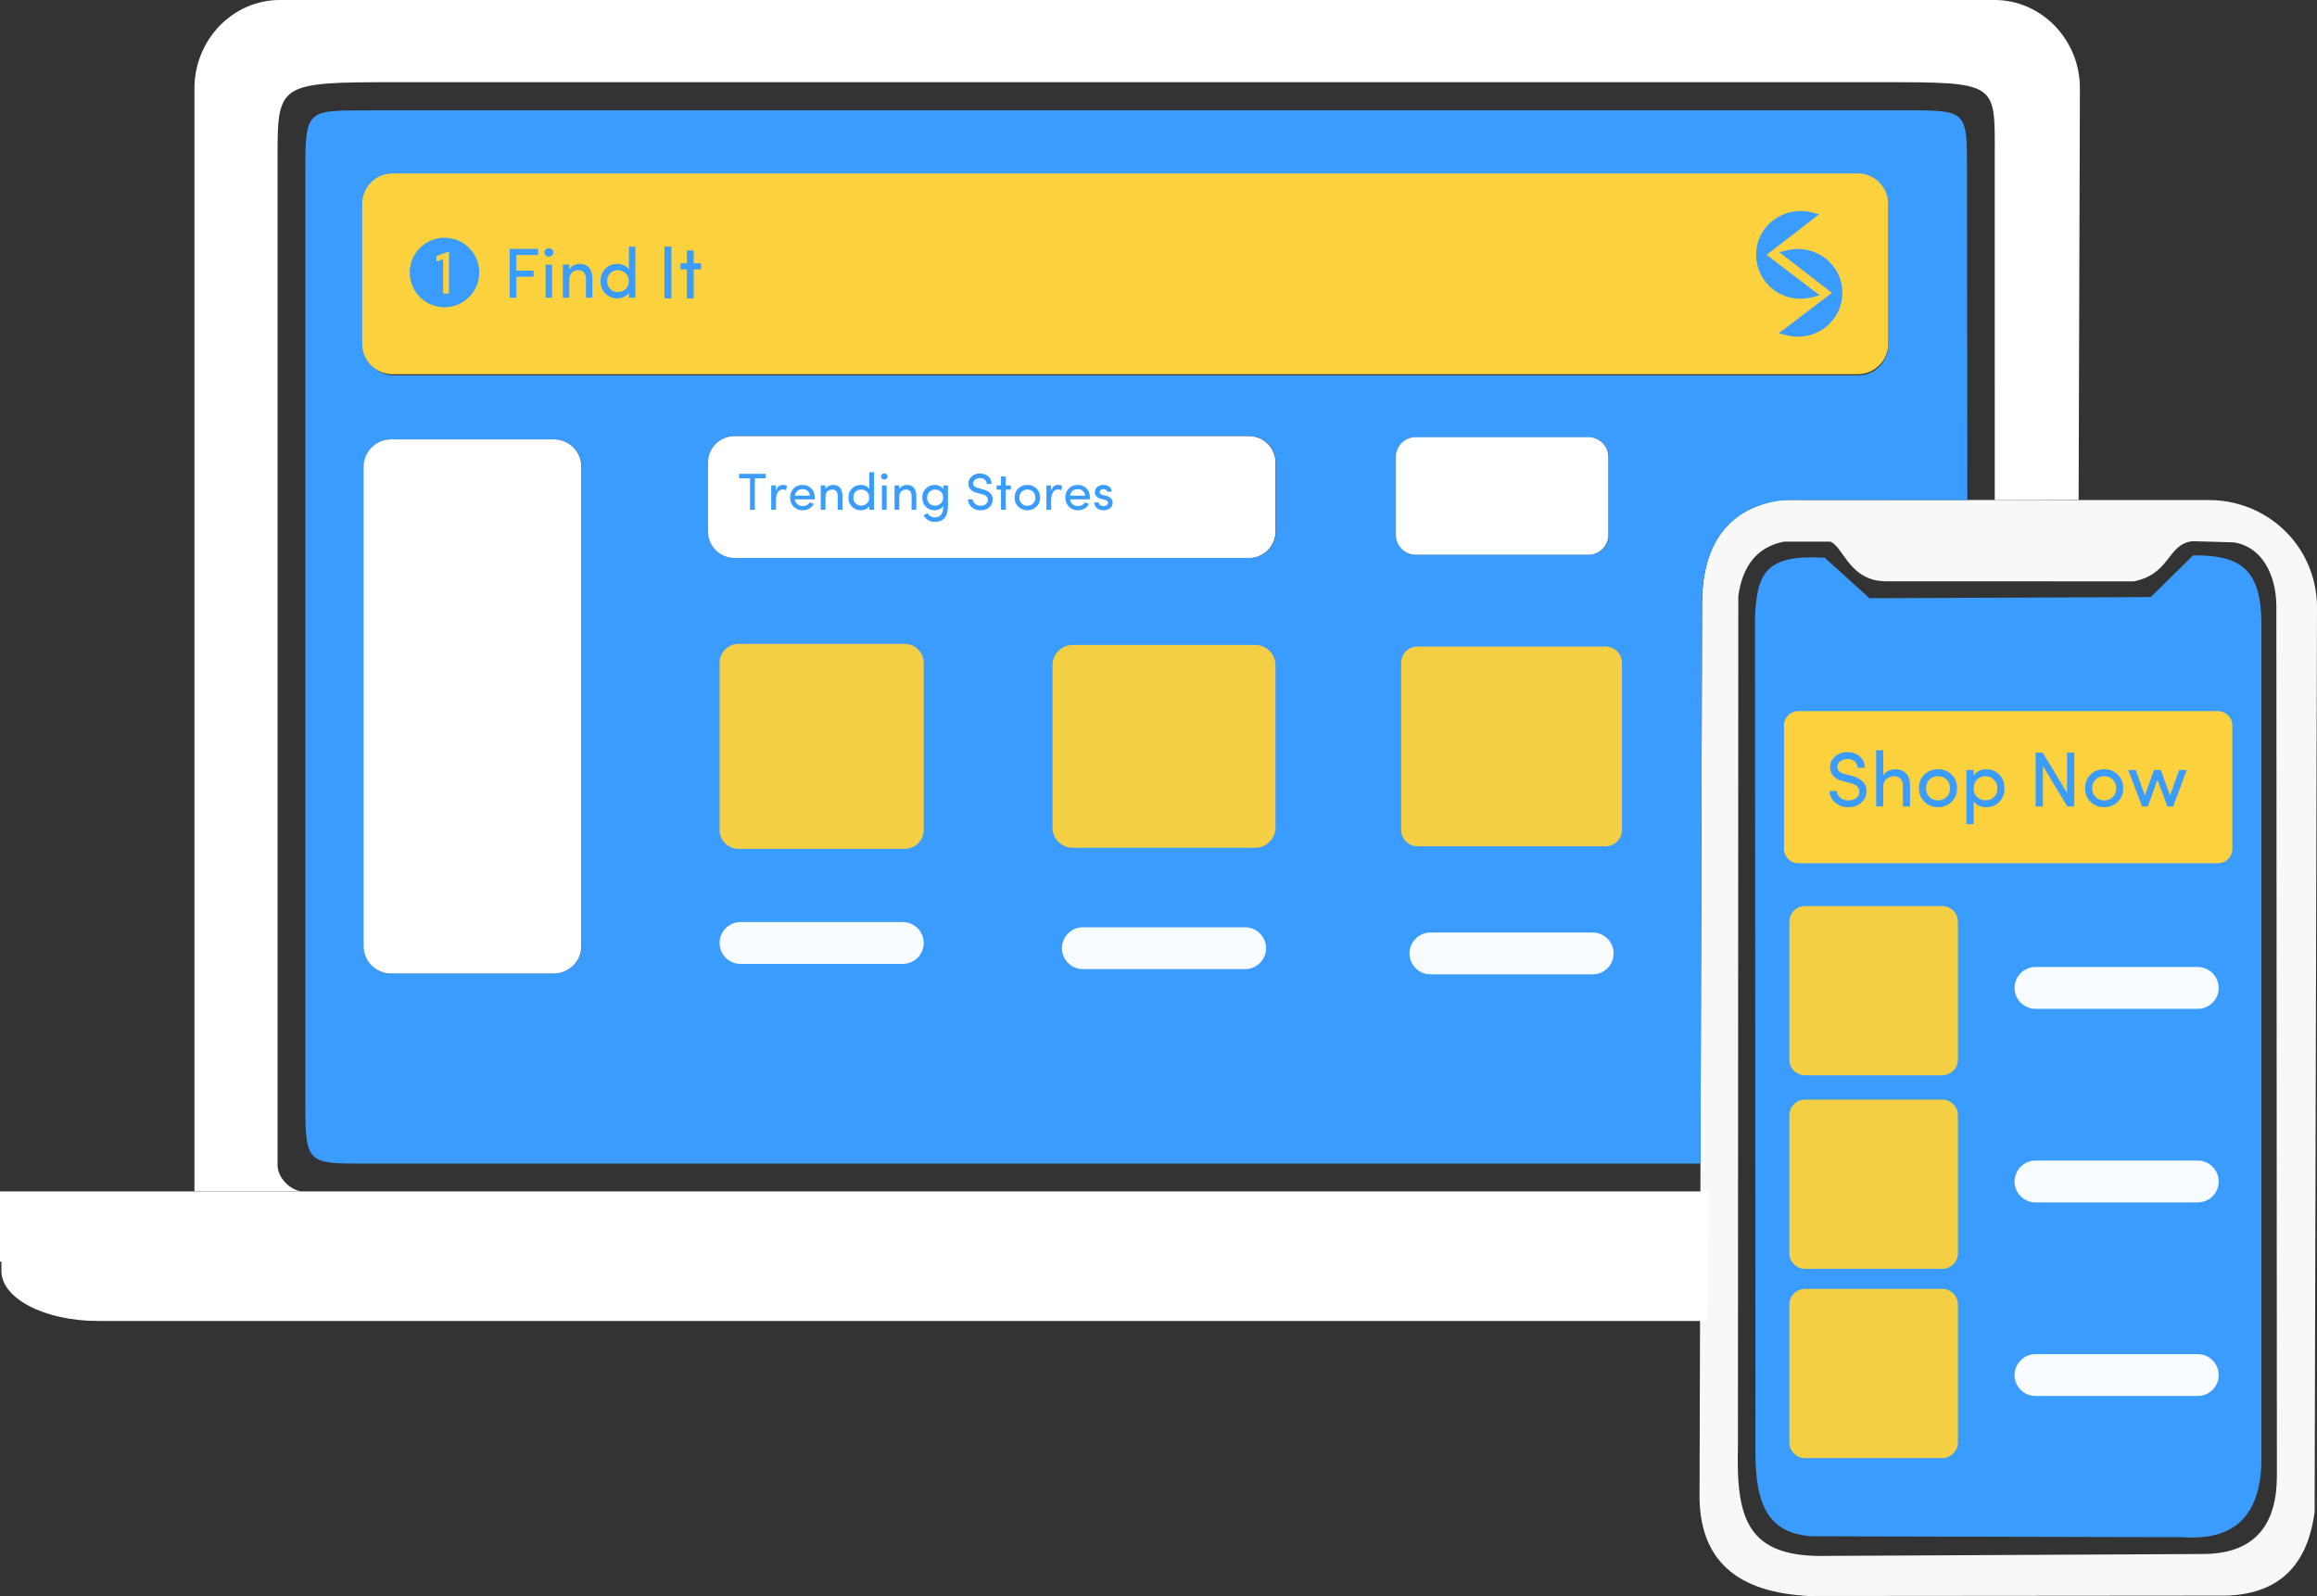 <?xml version="1.0" encoding="UTF-8"?>
<!DOCTYPE svg PUBLIC "-//W3C//DTD SVG 1.1//EN" "http://www.w3.org/Graphics/SVG/1.1/DTD/svg11.dtd">
<!-- Creator: CorelDRAW 2018 (64-Bit Evaluation Version) -->
<svg xmlns="http://www.w3.org/2000/svg" xml:space="preserve" width="200.342mm" height="137.993mm" version="1.1" style="shape-rendering:geometricPrecision; text-rendering:geometricPrecision; image-rendering:optimizeQuality; fill-rule:evenodd; clip-rule:evenodd"
viewBox="0 0 12150.12 8368.85"
 xmlns:xlink="http://www.w3.org/1999/xlink">
 <rect x="0" y="0" width="12150.12" height="8368.85" fill="#333333" stroke="none"/>
 <defs>
  <style type="text/css">
   <![CDATA[
    .str0 {stroke:#3B9CFF;stroke-width:12.13;stroke-miterlimit:22.926}
    .fil7 {fill:#3B9CFF}
    .fil5 {fill:#FFFFFF}
    .fil3 {fill:#FFFFFF}
    .fil1 {fill:#FBD13E}
    .fil9 {fill:#3B9CFF;fill-rule:nonzero}
    .fil8 {fill:#FBD13E;fill-rule:nonzero}
    .fil6 {fill:#FFFFFF;fill-opacity:0.961}
    .fil2 {fill:#FFFFFF;fill-opacity:0.961}
    .fil4 {fill:#FBD13E;fill-opacity:0.961}
    .fil0 {fill:#3B9CFF}
   ]]>
  </style>
 </defs>
 <g id="Layer_x0020_1">
  <path class="fil0" d="M9569.13 2924.74c-305.7,-18.17 -355.2,75.92 -366.1,308.14l2.34 4366.76c-3.52,301.97 73.76,439.86 294.35,456.23l1941.7 4.72c315.2,23 424.98,-154.58 417.35,-446.79l0 -4349.6c-4.02,-274.3 -102.45,-354.04 -358.11,-352.22l-222.57 218.87 -1474.79 6.01 -234.17 -212.13z"/>
  <path class="fil1" d="M9429.61 3729.05l2201.85 0c41.06,0 74.65,33.59 74.65,74.64l0 648.16c0,41.05 -33.59,74.64 -74.65,74.64l-2201.85 0c-41.06,0 -74.65,-33.59 -74.65,-74.64l0 -648.16c0,-41.05 33.59,-74.64 74.65,-74.64z"/>
  <path class="fil2" d="M11555.07 8148.72l-1974.35 10.02c-422.19,10.52 -477.58,-196.18 -467.14,-581.17l1.96 -4451.24c21.81,-160.08 99.1,-258.19 239.16,-286.14l243.11 -0.11c70.82,28 99.42,208.66 295.35,208.13l1296.73 0.24c193.48,-38.85 174.87,-195.46 306.85,-210.55l215.28 5.95c146.29,20.9 223.09,165.44 225.03,331.53l2.75 4563.63c0.15,246.92 -107.13,408.29 -384.75,409.7zm-2215.51 -5527.27c-265.36,41.94 -420.02,213.08 -414.13,571.49l-13.15 4629.12c-8.18,366.28 204.31,528.26 571.75,546.8l2148.24 -1.81c287.48,6.08 464.8,-129.06 505.36,-439.45l12.48 -4752.36c-6.55,-317.27 -264.71,-554.77 -569.01,-552.97l-2241.56 -0.82z"/>
  <path class="fil3" d="M8955.64 6926.74l-8443.09 0c-277.84,0 -505.11,-117.67 -505.11,-261.52l0 -49.29 -7.44 0 0 -368.68 8959.5 0 -1.33 234.21 -2.53 445.28z"/>
  <path class="fil3" d="M8959.5 6247.25l-7376.49 0c-63.27,-5.93 -127.52,-73.26 -127.52,-136.82l0 -5289.48c0,-385.15 6.1,-390 623.52,-390l7768.46 0c635.57,0 612.81,-1.66 612.81,387.1l0.06 1803.81 439.76 -0.9 6.67 -2157.82c0.78,-254.74 -201.27,-463.14 -447.29,-463.14l-8992.5 0c-246.02,0 -447.29,208.41 -447.29,463.14l0 5784.11 7939.8 0z"/>
  <path class="fil0" d="M1919.45 578.82l8076.88 -0.29c323.98,-0.01 318.07,2.81 318.41,324.88l1.81 1718.39 -885.1 -0.33c-233.88,-8.51 -487.7,108.38 -506.01,501.42l-8.28 2978.8 -6997.71 0c-309.46,0 -318.41,2.66 -318.41,-324.88l0 -4873.12c0,-327.54 5.32,-324.87 318.41,-324.88zm145.15 336.08l7680.98 0c85.89,0 156.14,71.68 156.14,159.31l0 734.43c0,87.62 -70.25,159.3 -156.14,159.3l-7680.98 0c-85.88,0 -156.14,-71.68 -156.14,-159.3l0 -734.43c0,-87.62 70.26,-159.31 156.14,-159.31zm-12.15 1389.11l853.96 0c79.19,0 143.97,66.1 143.97,146.89l0 2506.87c0,80.79 -64.78,146.89 -143.97,146.89l-853.96 0c-79.19,0 -143.96,-66.09 -143.96,-146.89l0 -2506.87c0,-80.79 64.78,-146.89 143.96,-146.89zm1797.31 -16.79l2705.24 0c74.33,0 135.14,62.05 135.14,137.88l0 362.78c0,75.83 -60.81,137.88 -135.14,137.88l-2705.24 0c-74.33,0 -135.14,-62.05 -135.14,-137.88l0 -362.78c0,-75.83 60.81,-137.88 135.14,-137.88zm3573.37 5.6l911.12 0c55.92,0 101.66,46.67 101.66,103.73l0 408.68c0,57.06 -45.74,103.73 -101.66,103.73l-911.12 0c-55.92,0 -101.66,-46.67 -101.66,-103.73l0 -408.68c0,-57.06 45.74,-103.73 101.66,-103.73z"/>
  <path class="fil4" d="M3872.59 3376.52l872.14 0c54.55,0 99.18,44.63 99.18,99.19l0 876.33c0,54.55 -44.63,99.18 -99.18,99.18l-872.14 0c-54.56,0 -99.19,-44.63 -99.19,-99.18l0 -876.33c0,-54.56 44.64,-99.19 99.19,-99.19z"/>
  <path class="fil4" d="M9465.14 4751.21l720.02 0c45.05,0 81.89,36.84 81.89,81.89l0 723.47c0,45.04 -36.84,81.89 -81.89,81.89l-720.02 0c-45.04,0 -81.89,-36.84 -81.89,-81.89l0 -723.47c0,-45.04 36.85,-81.89 81.89,-81.89z"/>
  <path class="fil4" d="M9465.14 5766.22l720.02 0c45.05,0 81.89,36.84 81.89,81.89l0 723.47c0,45.04 -36.84,81.89 -81.89,81.89l-720.02 0c-45.04,0 -81.89,-36.84 -81.89,-81.89l0 -723.47c0,-45.04 36.85,-81.89 81.89,-81.89z"/>
  <path class="fil4" d="M9465.14 6758.58l720.02 0c45.05,0 81.89,36.84 81.89,81.89l0 723.47c0,45.04 -36.84,81.89 -81.89,81.89l-720.02 0c-45.04,0 -81.89,-36.84 -81.89,-81.89l0 -723.47c0,-45.04 36.85,-81.89 81.89,-81.89z"/>
  <path class="fil4" d="M5625.39 3381.99l956.89 0c58.43,0 106.24,47.8 106.24,106.23l0 851.29c0,58.43 -47.81,106.23 -106.24,106.23l-956.89 0c-58.42,0 -106.22,-47.8 -106.22,-106.23l0 -851.29c0,-58.43 47.8,-106.23 106.22,-106.23z"/>
  <path class="fil4" d="M7433.08 3390.22l986.78 0c47.18,0 85.79,38.6 85.79,85.78l0 875.72c0,47.18 -38.61,85.78 -85.79,85.78l-986.78 0c-47.18,0 -85.78,-38.6 -85.78,-85.78l0 -875.72c0,-47.19 38.6,-85.78 85.78,-85.78z"/>
  <path class="fil1" d="M2058.68 909.41l7683.73 0c87.62,0 159.31,71.68 159.31,159.3l0 734.43c0,87.62 -71.69,159.31 -159.31,159.31l-7683.73 0c-87.62,0 -159.31,-71.68 -159.31,-159.31l0 -734.43c0,-87.62 71.69,-159.3 159.31,-159.3z"/>
  <path class="fil5" d="M3850.88 2287.22l2699.75 0c75.84,0 137.89,62.05 137.89,137.89l0 362.77c0,75.83 -62.05,137.88 -137.89,137.88l-2699.75 0c-75.84,0 -137.89,-62.05 -137.89,-137.88l0 -362.77c0,-75.84 62.05,-137.89 137.89,-137.89z"/>
  <path class="fil5" d="M7423.65 2292.35l906.85 0c57.09,0 103.8,46.7 103.8,103.79l0 409.02c0,57.09 -46.7,103.8 -103.8,103.8l-906.85 0c-57.09,0 -103.8,-46.71 -103.8,-103.8l0 -409.02c0,-57.09 46.7,-103.79 103.8,-103.79z"/>
  <path class="fil5" d="M2050.83 2304.01l853.96 0c79.19,0 143.96,64.78 143.96,143.97l0 2512.72c0,79.19 -64.78,143.97 -143.96,143.97l-853.96 0c-79.19,0 -143.97,-64.78 -143.97,-143.97l0 -2512.72c0,-79.19 64.78,-143.97 143.97,-143.97z"/>
  <path class="fil6" d="M3883.05 4835.08l851.21 0c60.31,0 109.65,49.35 109.65,109.66l0 0.01c0,60.31 -49.34,109.66 -109.65,109.66l-851.21 0c-60.32,0 -109.66,-49.35 -109.66,-109.66l0 -0.01c0,-60.31 49.34,-109.66 109.66,-109.66z"/>
  <path class="fil6" d="M10673.78 5070.72l851.21 0c60.31,0 109.65,49.35 109.65,109.66l0 0.02c0,60.3 -49.34,109.65 -109.65,109.65l-851.21 0c-60.32,0 -109.66,-49.35 -109.66,-109.65l0 -0.02c0,-60.31 49.34,-109.66 109.66,-109.66z"/>
  <path class="fil6" d="M10673.78 6085.78l851.21 0c60.31,0 109.65,49.34 109.65,109.65l0 0.02c0,60.31 -49.34,109.65 -109.65,109.65l-851.21 0c-60.32,0 -109.66,-49.34 -109.66,-109.65l0 -0.02c0,-60.31 49.34,-109.65 109.66,-109.65z"/>
  <path class="fil6" d="M10673.78 7100.83l851.21 0c60.31,0 109.65,49.35 109.65,109.66l0 0.02c0,60.3 -49.34,109.65 -109.65,109.65l-851.21 0c-60.32,0 -109.66,-49.35 -109.66,-109.65l0 -0.02c0,-60.31 49.34,-109.66 109.66,-109.66z"/>
  <path class="fil6" d="M5678.24 4862.5l851.21 0c60.31,0 109.65,49.35 109.65,109.66l0 0.01c0,60.31 -49.34,109.66 -109.65,109.66l-851.21 0c-60.32,0 -109.66,-49.35 -109.66,-109.66l0 -0.01c0,-60.31 49.34,-109.66 109.66,-109.66z"/>
  <path class="fil6" d="M7500.87 4889.92l851.21 0c60.31,0 109.65,49.35 109.65,109.65l0 0.02c0,60.31 -49.34,109.66 -109.65,109.66l-851.21 0c-60.32,0 -109.66,-49.35 -109.66,-109.66l0 -0.02c0,-60.3 49.34,-109.65 109.66,-109.65z"/>
  <path class="fil7" d="M2330.93 1246.6c100.68,0 182.3,81.62 182.3,182.3 0,100.68 -81.62,182.3 -182.3,182.3 -100.68,0 -182.3,-81.62 -182.3,-182.3 0,-100.68 81.62,-182.3 182.3,-182.3z"/>
  <polygon class="fil8" points="2354.25,1539.23 2323.77,1539.23 2323.77,1358.74 2288.95,1371.19 2288.95,1342.45 2354.25,1318.57 "/>
  <path class="fil9" d="M2672.83 1561.05l0 -256.13 149.06 0 0 32.34 -114.49 0 0 81.78 90.7 0 0 32.34 -90.7 0 0 109.66 -34.57 0zm188.66 -221.92c-4.4,-4.28 -6.57,-9.48 -6.57,-15.62 0,-6.19 2.17,-11.33 6.57,-15.61 4.89,-4.21 10.41,-6.32 16.66,-6.32 6.26,0 11.78,2.04 16.48,6.13 4.77,4.15 7.13,9.42 7.13,15.8 0,6.38 -2.36,11.65 -7.13,15.8 -4.71,4.09 -10.23,6.14 -16.48,6.14 -6.25,0 -11.77,-2.11 -16.66,-6.32zm33.57 221.92l-33.83 0 0 -173.6 33.83 0 0 173.6zm90.21 -93.61l0 93.61 -33.83 0 0 -173.6 33.83 0 0 26.08c4.95,-9.67 12.39,-17.1 22.37,-22.18 9.91,-5.08 20.57,-7.62 31.91,-7.62 21.81,0 38.23,6.69 49.32,20.13 11.58,13.2 17.47,32.15 17.59,56.81l0 100.37 -33.83 0 0 -98.14c0,-14.62 -3.47,-25.9 -10.35,-33.77 -6.69,-8.24 -16.54,-12.32 -29.61,-12.32 -13.2,0 -24.41,4.27 -33.58,12.88 -9.23,8.55 -13.82,21.19 -13.82,37.73zm295.34 48.45c11.27,-10.53 16.91,-24.54 16.91,-42.07 0,-17.53 -5.82,-31.41 -17.41,-41.57 -11.65,-10.16 -25.28,-15.3 -40.89,-15.42 -15.68,0 -28.81,5.26 -39.47,15.8 -10.66,10.65 -15.98,24.4 -15.98,41.39 0,16.91 5.39,30.79 16.17,41.51 10.78,10.78 24.1,16.17 39.96,16.17 15.87,0 29.43,-5.27 40.71,-15.8zm51.11 45.16l-33.83 0 0 -26.64c-5.45,9.11 -13.69,16.42 -24.72,22 -11.03,5.57 -23.11,8.36 -36.3,8.36 -24.1,0 -44.92,-8.42 -62.45,-25.28 -16.79,-16.79 -25.22,-38.6 -25.22,-65.3 0,-26.76 8.37,-48.51 25.03,-65.18 16.73,-16.73 37.49,-25.16 62.33,-25.28 13.38,0 25.59,2.6 36.49,7.81 10.84,5.2 19.15,12.58 24.84,22l0 -120.51 33.83 0 0 268.02z"/>
  <path class="fil9" d="M3484.32 1564.74l0 -271.69 36.67 0 0 271.69 -36.67 0zm153.33 -251.58l0 67.43 38.64 0 0 31.94 -38.64 0 0 152.21 -35.88 0 0 -152.21 -33.13 0 0 -31.94 33.13 0 0 -67.43 35.88 0z"/>
  <path class="fil9" d="M3875.45 2508.57l0 -23.78 140.23 0 0 23.78 -57.4 0 0 164.56 -25.42 0 0 -164.56 -57.4 0zm193.49 118.13l0 46.43 -24.88 0 0 -127.66 24.88 0 0 28.8c6.24,-21 18.04,-31.53 35.48,-31.53 10.07,0 17.45,1.64 22.19,4.88l-3.88 23.33c-5.6,-2.97 -11.89,-4.42 -18.81,-4.42 -11.25,0 -19.86,5.37 -25.92,16.13 -6.06,10.8 -9.07,25.46 -9.07,44.05zm203.24 -17.77c0,5.65 -0.1,8.88 -0.28,9.8l-103.6 0c1.23,10.3 5.79,18.81 13.62,25.61 7.56,6.24 16.04,9.38 25.47,9.38 18.45,0 31.35,-6.6 38.72,-19.82 0.19,0 0.46,0.05 0.82,0.23 0.32,0.18 0.95,0.5 1.87,0.95 1.04,0.45 2.46,1.01 4.23,1.6 1.78,0.64 3.14,1.18 4.01,1.64l10.44 3.88c-5.24,10.75 -13.17,19.04 -23.79,24.87 -10.56,5.88 -22.23,8.79 -34.94,8.79 -18.26,0 -33.84,-6.15 -46.83,-18.5 -12.35,-12.35 -18.49,-28.52 -18.49,-48.43 0,-19.95 6.14,-35.94 18.4,-48.01 12.3,-12.03 27.84,-18.09 46.7,-18.18 18.86,0 34.08,6.11 45.65,18.27 11.98,12.12 18,28.11 18,47.92zm-37.27 -34.89c-7.11,-6.11 -15.95,-9.16 -26.42,-9.16 -10.53,0 -19.55,3.06 -27.11,9.16 -7.47,6.51 -11.84,14.99 -13.08,25.28l79.13 0c-1.23,-10.3 -5.42,-18.78 -12.52,-25.28zm93.75 30.24l0 68.84 -24.87 0 0 -127.66 24.87 0 0 19.18c3.64,-7.11 9.12,-12.58 16.45,-16.31 7.3,-3.73 15.13,-5.6 23.46,-5.6 16.04,0 28.11,4.92 36.26,14.81 8.53,9.7 12.85,23.65 12.94,41.78l0 73.8 -24.87 0 0 -72.16c0,-10.75 -2.55,-19.04 -7.61,-24.83 -4.92,-6.06 -12.17,-9.07 -21.78,-9.07 -9.7,0 -17.95,3.15 -24.7,9.48 -6.78,6.28 -10.16,15.58 -10.16,27.74zm217.18 35.63c8.29,-7.74 12.44,-18.04 12.44,-30.94 0,-12.89 -4.29,-23.09 -12.8,-30.57 -8.57,-7.47 -18.59,-11.25 -30.07,-11.34 -11.53,0 -21.18,3.88 -29.03,11.62 -7.84,7.84 -11.75,17.95 -11.75,30.43 0,12.43 3.96,22.64 11.89,30.52 7.93,7.93 17.72,11.89 29.38,11.89 11.66,0 21.64,-3.88 29.94,-11.62zm37.58 33.21l-24.87 0 0 -19.59c-4.01,6.7 -10.07,12.07 -18.18,16.17 -8.11,4.1 -16.99,6.15 -26.7,6.15 -17.72,0 -33.03,-6.2 -45.92,-18.59 -12.35,-12.35 -18.54,-28.38 -18.54,-48.02 0,-19.68 6.14,-35.67 18.41,-47.92 12.29,-12.31 27.56,-18.5 45.82,-18.59 9.84,0 18.82,1.92 26.84,5.74 7.98,3.83 14.08,9.25 18.27,16.17l0 -88.61 24.87 0 0 197.08zm41.41 -163.19c-3.23,-3.15 -4.83,-6.97 -4.83,-11.48 0,-4.55 1.6,-8.34 4.83,-11.48 3.6,-3.1 7.65,-4.65 12.26,-4.65 4.6,0 8.65,1.5 12.12,4.51 3.51,3.04 5.24,6.92 5.24,11.61 0,4.69 -1.73,8.56 -5.24,11.62 -3.46,3 -7.52,4.51 -12.12,4.51 -4.6,0 -8.65,-1.55 -12.26,-4.65zm24.7 163.19l-24.88 0 0 -127.66 24.88 0 0 127.66zm66.33 -68.84l0 68.84 -24.87 0 0 -127.66 24.87 0 0 19.18c3.64,-7.11 9.12,-12.58 16.45,-16.31 7.29,-3.73 15.13,-5.6 23.46,-5.6 16.04,0 28.11,4.92 36.26,14.81 8.52,9.7 12.85,23.65 12.94,41.78l0 73.8 -24.87 0 0 -72.16c0,-10.75 -2.55,-19.04 -7.61,-24.83 -4.92,-6.06 -12.17,-9.07 -21.78,-9.07 -9.7,0 -17.95,3.15 -24.7,9.48 -6.79,6.28 -10.16,15.58 -10.16,27.74zm157.72 35.76c7.84,7.66 17.59,11.49 29.3,11.49 11.66,0 21.72,-3.83 30.2,-11.49 8.43,-7.65 12.67,-17.95 12.67,-30.93 0,-12.99 -4.11,-23.28 -12.31,-30.84 -8.2,-7.47 -18.18,-11.21 -29.94,-11.21 -11.75,0 -21.64,4.01 -29.66,12.03 -8.02,8.07 -12.03,18.36 -12.03,30.8 0,12.48 3.92,22.51 11.75,30.16zm27.29 72.98c30.25,0 45.42,-19.22 45.42,-57.63 0,-0.36 -0.08,-0.82 -0.27,-1.32l0 -1.73c-3.64,7.28 -9.65,13.03 -18.04,17.22 -8.39,4.19 -17.27,6.29 -26.75,6.29 -18.32,0 -33.71,-6.11 -46.15,-18.27 -12.44,-12.21 -18.68,-28.24 -18.68,-48.06 0,-19.86 6.37,-35.95 19.09,-48.2 12.71,-12.31 28.02,-18.5 45.79,-18.59 9.7,0 18.63,2.1 26.7,6.29 8.01,3.64 14.03,9.12 18.04,16.45l0 -20 24.88 0 0 108.29c0,55.44 -23.32,83.15 -70.02,83.06 -12.21,0.09 -23.37,-2.92 -33.53,-8.98 -10.11,-6.11 -18.18,-14.67 -24.14,-25.65 0.87,-0.19 4.51,-2.1 10.93,-5.69l9.84 -5.15c3.46,6.51 8.65,11.75 15.49,15.71 6.88,3.97 13.99,5.97 21.41,5.97zm175.35 -94.03l25.56 0c0.18,8.47 4,16.13 11.47,23 7.47,6.88 16.91,10.26 28.38,10.07 11.48,0 20.46,-2.55 26.98,-7.61 6.47,-5.06 10.34,-11.75 11.57,-20 1.41,-17.18 -9.24,-28.34 -32.02,-33.48l-24.28 -6.24c-30.62,-7.79 -45.92,-24.19 -45.92,-49.11 0,-15.45 6.01,-28.12 18.04,-37.95 11.57,-10.07 25.93,-15.08 42.96,-15.08 17.08,0 31.43,5.06 43.14,15.22 11.66,10.12 17.49,23.46 17.49,40l-25.42 0c0,-9.29 -3.28,-16.77 -9.89,-22.46 -6.74,-5.6 -14.99,-8.43 -24.79,-8.43 -9.75,0 -18.36,2.55 -25.74,7.65 -6.93,5.11 -10.39,11.75 -10.39,19.95 0,12.71 9.07,21.19 27.16,25.42l24.56 6.01c17.99,4.79 31.25,12.26 39.77,22.46 8.56,10.21 11.98,22.65 10.29,37.27 -1.68,14.67 -8.2,26.65 -19.5,36.08 -11.3,9.39 -25.97,14.08 -44.01,14.08 -18.04,0 -33.53,-5.56 -46.47,-16.72 -12.62,-11.53 -18.95,-24.92 -18.95,-40.14zm197.68 -120.27l0 46.74 26.79 0 0 22.14 -26.79 0 0 105.51 -24.87 0 0 -105.51 -22.97 0 0 -22.14 22.97 0 0 -46.74 24.87 0zm143.46 141.55c7.98,-7.84 11.98,-18.13 11.98,-30.89 0,-12.8 -4.01,-23.01 -11.98,-30.66 -7.97,-7.7 -17.9,-11.57 -29.79,-11.66 -11.84,0 -21.83,3.83 -29.89,11.53 -8.16,7.74 -12.26,17.95 -12.26,30.66 0,12.67 4.01,22.96 11.98,30.89 7.97,7.97 17.95,11.93 29.94,11.93 12.02,0 22.05,-3.91 30.01,-11.8zm-29.88 35.58c-18.59,0 -34.35,-6.15 -47.38,-18.45 -13.03,-12.31 -19.54,-28.34 -19.54,-48.16 0,-19.82 6.42,-35.9 19.23,-48.2 12.8,-12.29 28.61,-18.4 47.47,-18.32 18.95,0 34.81,6.16 47.61,18.45 12.89,12.39 19.36,28.43 19.36,48.06 0,19.64 -6.47,35.62 -19.41,48.02 -12.94,12.39 -28.75,18.59 -47.33,18.59zm124.6 -49.16l0 46.43 -24.87 0 0 -127.66 24.87 0 0 28.8c6.24,-21 18.04,-31.53 35.49,-31.53 10.07,0 17.45,1.64 22.19,4.88l-3.88 23.33c-5.6,-2.97 -11.89,-4.42 -18.82,-4.42 -11.25,0 -19.86,5.37 -25.92,16.13 -6.06,10.8 -9.07,25.46 -9.07,44.05zm203.24 -17.77c0,5.65 -0.1,8.88 -0.27,9.8l-103.6 0c1.23,10.3 5.79,18.81 13.63,25.61 7.56,6.24 16.03,9.38 25.46,9.38 18.45,0 31.35,-6.6 38.73,-19.82 0.18,0 0.45,0.05 0.82,0.23 0.32,0.18 0.95,0.5 1.87,0.95 1.05,0.45 2.46,1.01 4.23,1.6 1.78,0.64 3.15,1.18 4.01,1.64l10.43 3.88c-5.24,10.75 -13.17,19.04 -23.79,24.87 -10.56,5.88 -22.23,8.79 -34.94,8.79 -18.27,0 -33.85,-6.15 -46.83,-18.5 -12.35,-12.35 -18.5,-28.52 -18.5,-48.43 0,-19.95 6.15,-35.94 18.41,-48.01 12.3,-12.03 27.83,-18.09 46.7,-18.18 18.86,0 34.07,6.11 45.65,18.27 11.98,12.12 17.99,28.11 17.99,47.92zm-37.27 -34.89c-7.11,-6.11 -15.94,-9.16 -26.42,-9.16 -10.53,0 -19.55,3.06 -27.11,9.16 -7.47,6.51 -11.84,14.99 -13.08,25.28l79.14 0c-1.23,-10.3 -5.43,-18.78 -12.53,-25.28zm77.82 -21.97c8.51,-6.24 18.81,-9.34 30.93,-9.34 12.07,0 22.09,3.1 29.98,9.3 7.93,6.2 12.44,15.03 13.49,26.51l-23.74 0c-0.73,-4.14 -2.92,-7.47 -6.56,-9.98 -4.01,-2.46 -8.43,-3.69 -13.35,-3.69 -4.87,0 -9.02,1.05 -12.39,3.15 -3.64,1.64 -5.93,4.51 -6.93,8.52 -0.96,4 -0.82,7.2 0.41,9.56 2.05,4.1 7.06,7.29 15.03,9.56l18.81 4.6c22.1,5.42 33.13,17.86 33.13,37.31 0,11.54 -4.79,20.82 -14.4,27.98 -9.71,6.88 -21.05,10.3 -34.04,10.3 -13.03,0 -24.33,-3.74 -33.94,-11.26 -9.61,-7.47 -14.49,-17.4 -14.67,-29.84l23.51 0c1.05,6.6 4.42,11.48 10.16,14.58 5.56,3.51 11.57,5.06 18.04,4.69 6.46,-0.36 11.48,-2.1 15.03,-5.2 3.55,-3.14 5.56,-6.93 6.01,-11.39 0.37,-4.46 -1,-8.02 -4.15,-10.7 -3.09,-2.69 -7.37,-4.65 -12.8,-5.88l-17.5 -4.06c-12.35,-3.32 -21.46,-8.2 -27.29,-14.71 -5.6,-6.74 -7.93,-15.17 -6.93,-25.33 0.96,-10.16 5.69,-18.36 14.12,-24.7z"/>
  <path class="fil9" d="M9594.28 4147.8l38.23 0c0.27,12.68 6,24.13 17.18,34.41 11.18,10.29 25.28,15.34 42.45,15.06 17.18,0 30.6,-3.82 40.34,-11.38 9.68,-7.56 15.47,-17.58 17.31,-29.92 2.12,-25.69 -13.83,-42.39 -47.9,-50.09l-36.32 -9.33c-45.79,-11.66 -68.69,-36.19 -68.69,-73.46 0,-23.1 9,-42.05 26.99,-56.77 17.31,-15.06 38.78,-22.56 64.26,-22.56 25.56,0 47.03,7.57 64.53,22.76 17.45,15.13 26.17,35.1 26.17,59.83l-38.03 0c0,-13.9 -4.91,-25.08 -14.79,-33.6 -10.09,-8.38 -22.42,-12.6 -37.07,-12.6 -14.59,0 -27.46,3.81 -38.5,11.44 -10.36,7.64 -15.54,17.58 -15.54,29.85 0,19.01 13.57,31.69 40.62,38.03l36.73 8.99c26.92,7.16 46.75,18.33 59.49,33.6 12.81,15.26 17.92,33.87 15.4,55.75 -2.52,21.94 -12.26,39.86 -29.17,53.97 -16.9,14.04 -38.84,21.06 -65.83,21.06 -26.98,0 -50.15,-8.31 -69.51,-25.01 -18.88,-17.24 -28.35,-37.27 -28.35,-60.03zm281.38 -22.01l0 102.97 -37.21 0 0 -294.8 37.21 0 0 132.54c5.18,-10.63 14.04,-18.81 26.58,-24.39 12.48,-5.59 24.6,-8.38 36.33,-8.38 24.12,0 43.13,7.5 56.97,22.55 13.83,15.06 20.65,35.71 20.38,62.08l0 110.4 -37.21 0 0 -107.95c0,-15.88 -4.23,-28.07 -12.61,-36.73 -8.11,-9.34 -19.35,-13.97 -33.73,-13.97 -14.38,0 -27.39,4.57 -39.12,13.77 -11.72,9.2 -17.58,23.17 -17.58,41.91zm331.94 53.84c11.92,-11.72 17.92,-27.12 17.92,-46.2 0,-19.15 -6,-34.42 -17.92,-45.86 -11.93,-11.52 -26.78,-17.31 -44.57,-17.45 -17.71,0 -32.64,5.73 -44.7,17.24 -12.2,11.58 -18.33,26.85 -18.33,45.86 0,18.95 6,34.34 17.92,46.21 11.93,11.92 26.85,17.85 44.78,17.85 17.99,0 32.98,-5.86 44.91,-17.65zm-44.7 53.22c-27.81,0 -51.39,-9.2 -70.88,-27.6 -19.49,-18.4 -29.23,-42.39 -29.23,-72.03 0,-29.64 9.61,-53.7 28.76,-72.1 19.15,-18.4 42.79,-27.53 71.01,-27.39 28.35,0 52.07,9.2 71.22,27.6 19.29,18.53 28.96,42.52 28.96,71.89 0,29.37 -9.67,53.29 -29.03,71.83 -19.35,18.53 -43,27.8 -70.8,27.8zm204.51 -145.22c-11.79,11.72 -17.71,27.33 -17.71,46.89 0,19.49 6.26,34.68 18.74,45.59 12.54,10.9 27.33,16.36 44.5,16.36 17.18,0 31.83,-5.73 43.89,-17.18 11.44,-11.38 17.17,-26.37 17.17,-44.98 0,-18.61 -6,-33.94 -17.99,-45.86 -12.06,-11.93 -26.92,-17.99 -44.44,-18.13 -17.58,-0.14 -32.3,5.65 -44.16,17.31zm-55.33 -49.82l37.21 0 0 30.05c6.27,-10.7 15.33,-18.95 27.33,-24.67 11.72,-6.34 24.8,-9.47 39.32,-9.47 26.64,0 49.2,9.27 67.6,27.87 18.47,18.4 27.67,42.39 27.67,71.9 0,29.51 -9.13,53.43 -27.46,71.83 -18.26,18.33 -40.89,27.53 -67.8,27.53 -14.52,0 -27.81,-2.86 -39.94,-8.59 -12.06,-5.73 -20.99,-13.76 -26.71,-23.99l0 121.3 -37.21 0 0 -283.76zm565.35 -90.77l0 281.72 -36.39 0 -128.38 -212.21 0 212.21 -38.03 0 0 -281.72 37.62 0 127.16 210.64 0 -210.64 38.03 0zm201.51 232.58c11.92,-11.72 17.92,-27.12 17.92,-46.2 0,-19.15 -6,-34.42 -17.92,-45.86 -11.93,-11.52 -26.78,-17.31 -44.57,-17.45 -17.71,0 -32.64,5.73 -44.7,17.24 -12.2,11.58 -18.33,26.85 -18.33,45.86 0,18.95 6,34.34 17.92,46.21 11.93,11.92 26.85,17.85 44.78,17.85 17.99,0 32.98,-5.86 44.91,-17.65zm-44.7 53.22c-27.81,0 -51.39,-9.2 -70.88,-27.6 -19.49,-18.4 -29.23,-42.39 -29.23,-72.03 0,-29.64 9.61,-53.7 28.76,-72.1 19.15,-18.4 42.79,-27.53 71.01,-27.39 28.35,0 52.07,9.2 71.22,27.6 19.29,18.53 28.96,42.52 28.96,71.89 0,29.37 -9.67,53.29 -29.03,71.83 -19.35,18.53 -43,27.8 -70.8,27.8zm432.53 -195.03l-70.67 190.95 -30.74 0 -51.93 -140.25 -50.29 140.25 -30.32 0 -72.72 -190.95 39.73 0 47.7 133.64 47.97 -133.64 35.92 0 47.9 133.64 47.7 -133.64 39.73 0z"/>
  <g id="_2096733721472">
   <path class="fil7 str0" d="M9253.68 1336.41l275.14 209.42 -29.53 7.33c-79.39,19.7 -162.07,-1.6 -219.77,-60.14 -41.29,-41.9 -64.17,-97.66 -64.4,-156.48 -0.59,-147.18 139.93,-252.2 281.46,-217.44l29.4 7.22 -272.29 210.09z"/>
   <path class="fil7 str0" d="M9616.4 1535.54l-272.29 -210.09 29.4 -7.22c141.53,-34.76 282.04,70.25 281.46,217.44 -0.24,58.82 -23.11,114.58 -64.41,156.48 -57.7,58.54 -140.37,79.83 -219.75,60.13l-29.53 -7.33 275.14 -209.42z"/>
  </g>
 </g>
</svg>
